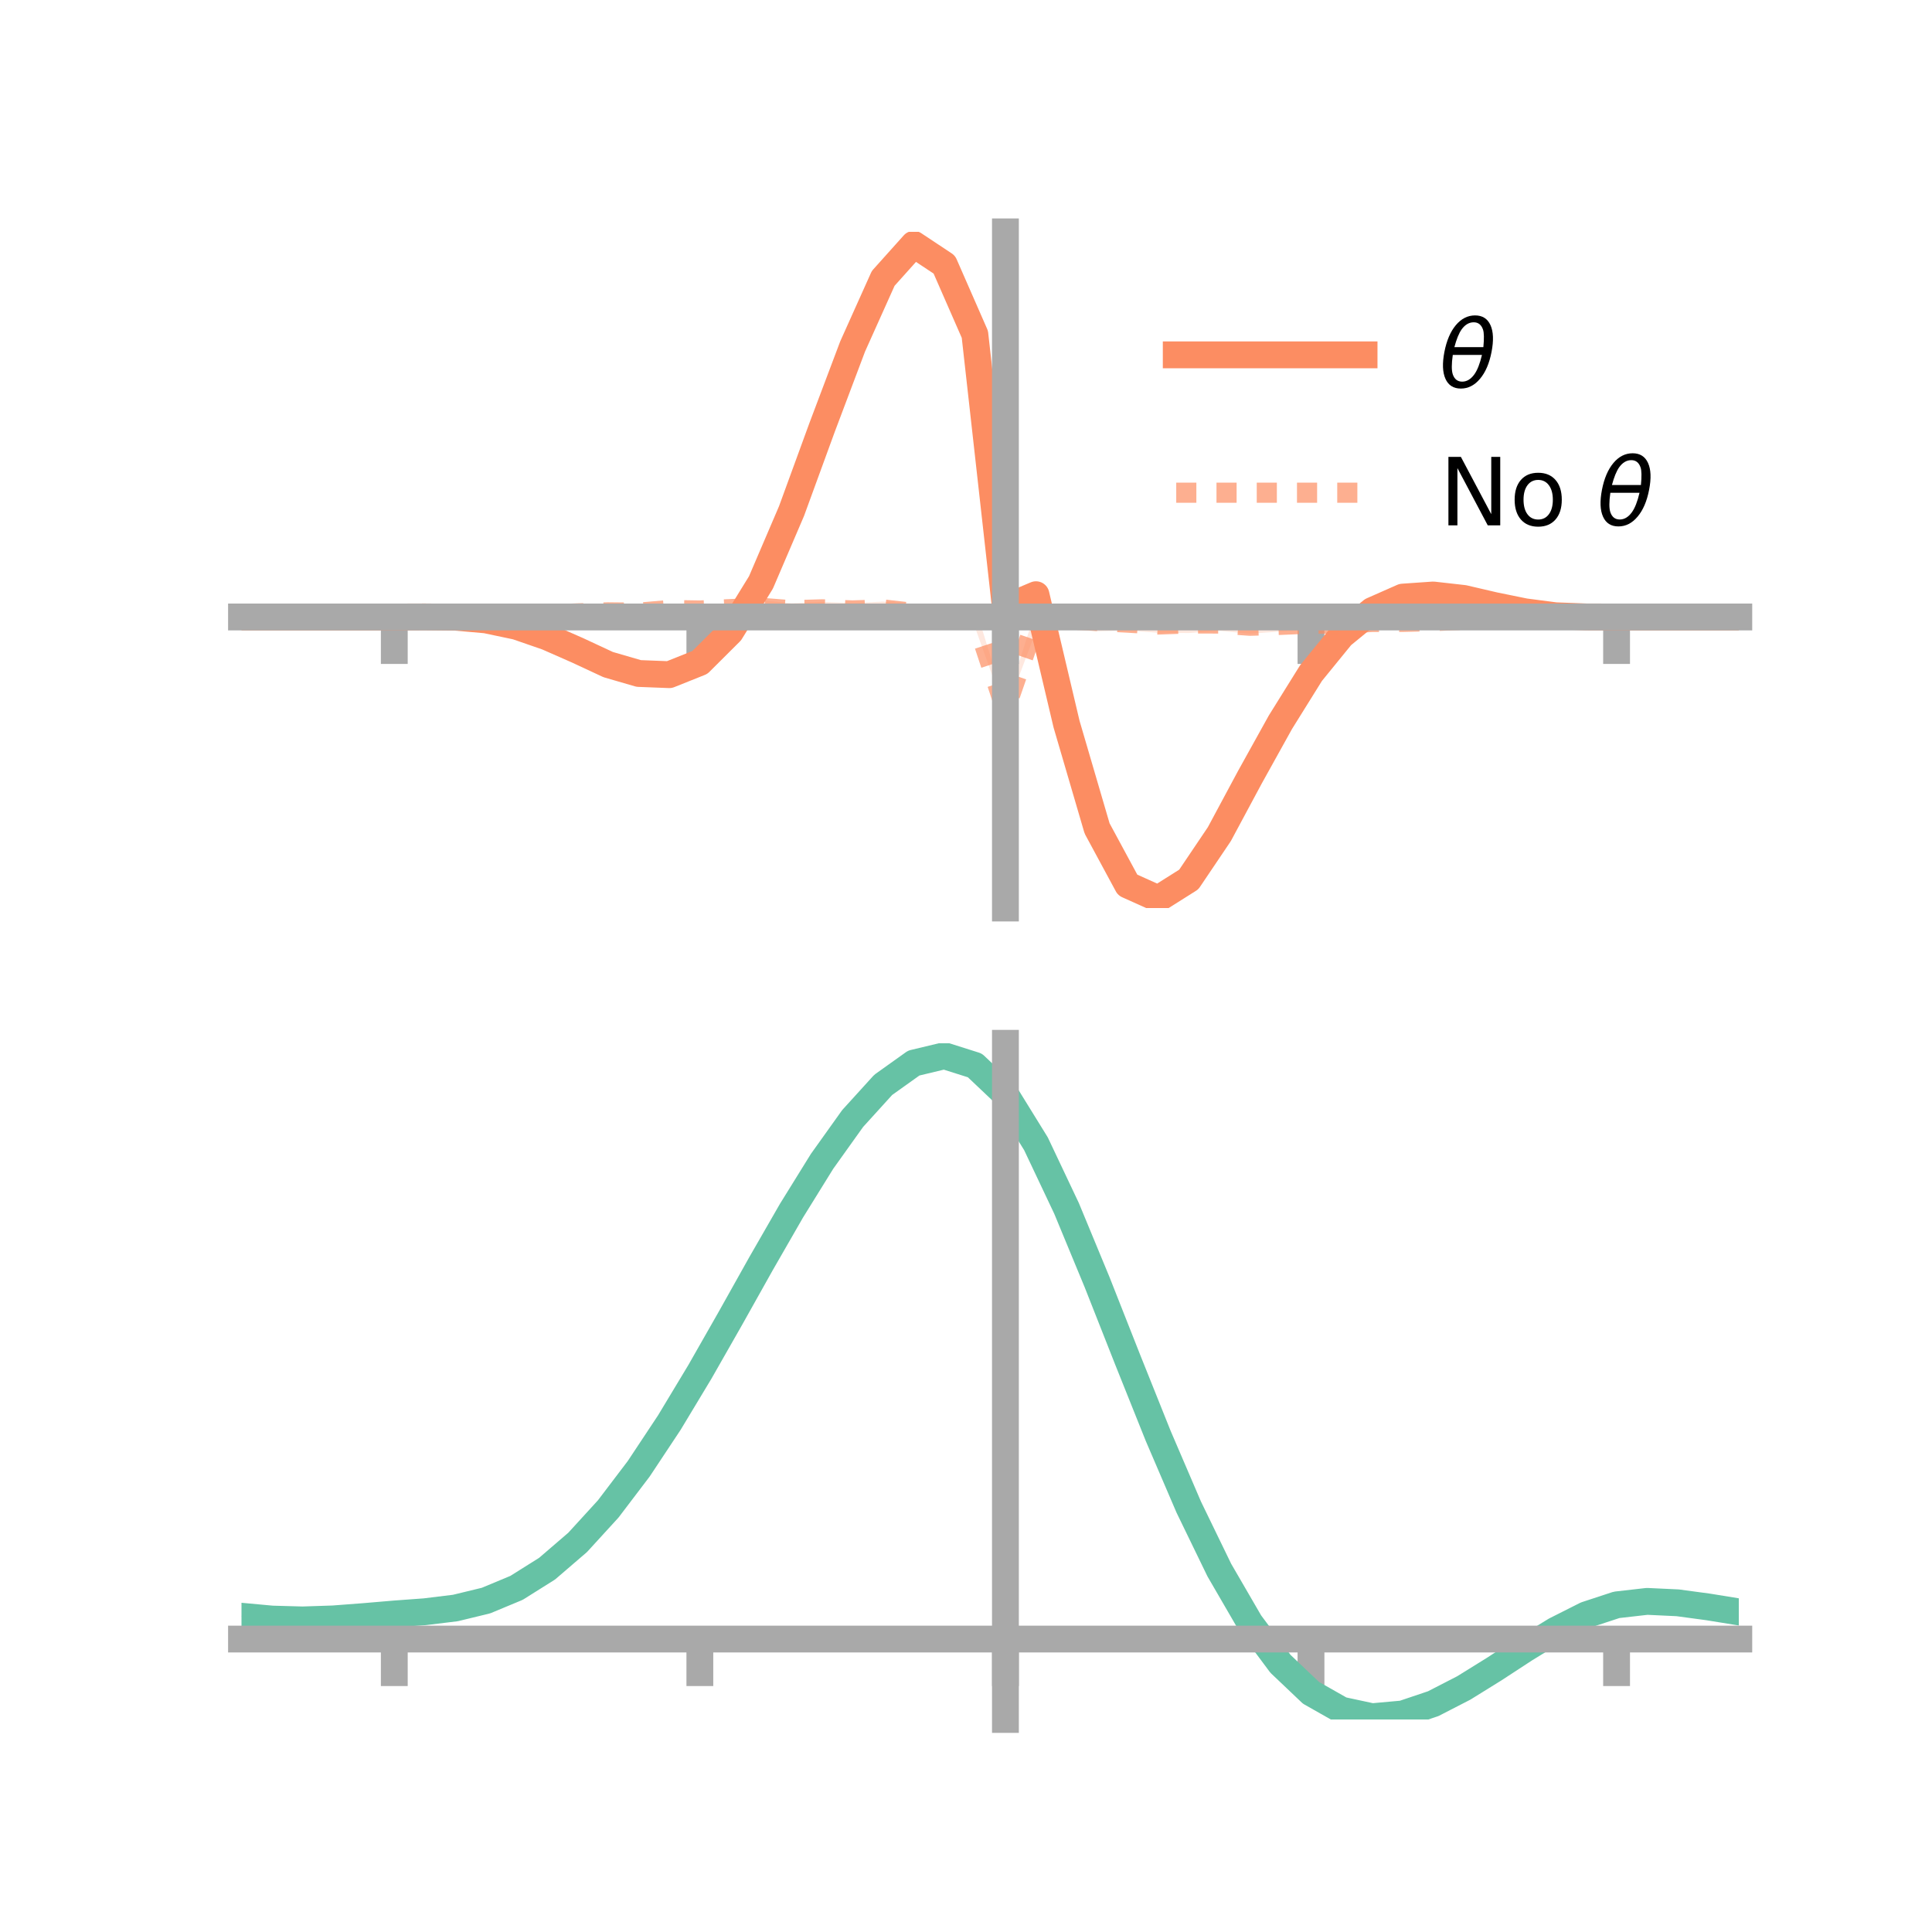 <?xml version="1.0" encoding="utf-8" standalone="no"?>
<!DOCTYPE svg PUBLIC "-//W3C//DTD SVG 1.1//EN"
  "http://www.w3.org/Graphics/SVG/1.1/DTD/svg11.dtd">
<!-- Created with matplotlib (https://matplotlib.org/) -->
<svg height="144pt" version="1.1" viewBox="0 0 144 144" width="144pt" xmlns="http://www.w3.org/2000/svg" xmlns:xlink="http://www.w3.org/1999/xlink">
 <defs>
  <style type="text/css">*{stroke-linecap:butt;stroke-linejoin:round;}</style>
 </defs>
 <g id="figure_1">
  <g id="patch_1">
   <path d="M 0 144 
L 144 144 
L 144 0 
L 0 0 
z
" style="fill:none;"/>
  </g>
  <g id="axes_1">
   <g id="patch_2">
    <path d="M 18 67.68 
L 129.6 67.68 
L 129.6 17.28 
L 18 17.28 
z
" style="fill:none;"/>
   </g>
   <g id="PolyCollection_1">
    <path clip-path="url(#p1d17ce5631)" d="M 18 45.987 
L 18 45.987 
L 20.278 45.987 
L 22.555 45.987 
L 24.833 45.987 
L 27.11 45.987 
L 29.388 45.987 
L 31.665 45.959 
L 33.943 45.931 
L 36.22 46.109 
L 38.498 46.568 
L 40.776 47.336 
L 43.053 48.286 
L 45.331 49.326 
L 47.608 49.983 
L 49.886 49.978 
L 52.163 49.048 
L 54.441 46.79 
L 56.718 42.924 
L 58.996 37.6 
L 61.273 31.205 
L 63.551 25.17 
L 65.829 20.012 
L 68.106 17.28 
L 70.384 18.868 
L 72.661 23.893 
L 74.939 45.021 
L 77.216 43.423 
L 79.494 53.073 
L 81.771 60.893 
L 84.049 65.233 
L 86.327 66.296 
L 88.604 65.022 
L 90.882 61.698 
L 93.159 57.49 
L 95.437 53.439 
L 97.714 49.867 
L 99.992 47.021 
L 102.269 45.273 
L 104.547 44.268 
L 106.824 44.104 
L 109.102 44.439 
L 111.38 44.993 
L 113.657 45.493 
L 115.935 45.816 
L 118.212 45.958 
L 120.49 45.987 
L 122.767 45.987 
L 125.045 45.987 
L 127.322 45.987 
L 129.6 45.987 
L 129.6 45.987 
L 129.6 45.987 
L 127.322 45.987 
L 125.045 45.987 
L 122.767 45.987 
L 120.49 45.987 
L 118.212 46.003 
L 115.935 45.975 
L 113.657 45.704 
L 111.38 45.275 
L 109.102 44.768 
L 106.824 44.589 
L 104.547 44.742 
L 102.269 45.749 
L 99.992 47.726 
L 97.714 50.475 
L 95.437 54.217 
L 93.159 58.373 
L 90.882 62.65 
L 88.604 66.083 
L 86.327 67.68 
L 84.049 66.694 
L 81.771 62.598 
L 79.494 54.868 
L 77.216 45.23 
L 74.939 45.553 
L 72.661 25.947 
L 70.384 20.574 
L 68.106 19.138 
L 65.829 21.486 
L 63.551 26.472 
L 61.273 32.515 
L 58.996 38.587 
L 56.718 43.897 
L 54.441 47.419 
L 52.163 49.702 
L 49.886 50.594 
L 47.608 50.412 
L 45.331 49.744 
L 43.053 48.661 
L 40.776 47.608 
L 38.498 46.8 
L 36.22 46.298 
L 33.943 46.072 
L 31.665 46 
L 29.388 45.987 
L 27.11 45.987 
L 24.833 45.987 
L 22.555 45.987 
L 20.278 45.987 
L 18 45.987 
z
" style="fill:#fc8d62;fill-opacity:0.2;"/>
   </g>
   <g id="PolyCollection_2">
    <path clip-path="url(#p1d17ce5631)" d="M 18 45.987 
L 18 45.987 
L 20.278 45.987 
L 22.555 45.987 
L 24.833 45.987 
L 27.11 45.987 
L 29.388 45.987 
L 31.665 45.963 
L 33.943 45.905 
L 36.22 45.797 
L 38.498 45.71 
L 40.776 45.605 
L 43.053 45.529 
L 45.331 45.395 
L 47.608 45.312 
L 49.886 45.099 
L 52.163 45.041 
L 54.441 44.971 
L 56.718 44.736 
L 58.996 44.964 
L 61.273 44.856 
L 63.551 44.955 
L 65.829 44.838 
L 68.106 45.012 
L 70.384 45.226 
L 72.661 45.154 
L 74.939 52.519 
L 77.216 45.415 
L 79.494 45.565 
L 81.771 45.519 
L 84.049 45.817 
L 86.327 45.931 
L 88.604 45.752 
L 90.882 45.933 
L 93.159 46.044 
L 95.437 46.083 
L 97.714 46.007 
L 99.992 46.106 
L 102.269 45.994 
L 104.547 46.075 
L 106.824 46.098 
L 109.102 45.985 
L 111.38 45.977 
L 113.657 46.012 
L 115.935 45.967 
L 118.212 45.974 
L 120.49 45.987 
L 122.767 45.987 
L 125.045 45.987 
L 127.322 45.987 
L 129.6 45.987 
L 129.6 45.987 
L 129.6 45.987 
L 127.322 45.987 
L 125.045 45.987 
L 122.767 45.987 
L 120.49 45.987 
L 118.212 46.013 
L 115.935 46.076 
L 113.657 46.194 
L 111.38 46.296 
L 109.102 46.409 
L 106.824 46.491 
L 104.547 46.629 
L 102.269 46.716 
L 99.992 46.895 
L 97.714 46.944 
L 95.437 47.067 
L 93.159 47.235 
L 90.882 47.016 
L 88.604 47.182 
L 86.327 47.163 
L 84.049 46.997 
L 81.771 47.055 
L 79.494 46.752 
L 77.216 47.041 
L 74.939 53.091 
L 72.661 46.725 
L 70.384 46.461 
L 68.106 46.353 
L 65.829 46.013 
L 63.551 46.041 
L 61.273 45.975 
L 58.996 46.004 
L 56.718 45.866 
L 54.441 45.828 
L 52.163 45.966 
L 49.886 45.836 
L 47.608 46.018 
L 45.331 45.887 
L 43.053 45.902 
L 40.776 46.011 
L 38.498 46.012 
L 36.22 45.983 
L 33.943 46.013 
L 31.665 45.999 
L 29.388 45.987 
L 27.11 45.987 
L 24.833 45.987 
L 22.555 45.987 
L 20.278 45.987 
L 18 45.987 
z
" style="fill:#fc8d62;fill-opacity:0.2;"/>
   </g>
   <g id="matplotlib.axis_1">
    <g id="xtick_1">
     <g id="line2d_1">
      <defs>
       <path d="M 0 0 
L 0 3.5 
" id="m80e5fafc63" style="stroke:#a9a9a9;stroke-width:2;"/>
      </defs>
      <g>
       <use style="fill:#a9a9a9;stroke:#a9a9a9;stroke-width:2;" x="29.388" xlink:href="#m80e5fafc63" y="45.987"/>
      </g>
     </g>
    </g>
    <g id="xtick_2">
     <g id="line2d_2">
      <g>
       <use style="fill:#a9a9a9;stroke:#a9a9a9;stroke-width:2;" x="52.163" xlink:href="#m80e5fafc63" y="45.987"/>
      </g>
     </g>
    </g>
    <g id="xtick_3">
     <g id="line2d_3">
      <g>
       <use style="fill:#a9a9a9;stroke:#a9a9a9;stroke-width:2;" x="74.939" xlink:href="#m80e5fafc63" y="45.987"/>
      </g>
     </g>
    </g>
    <g id="xtick_4">
     <g id="line2d_4">
      <g>
       <use style="fill:#a9a9a9;stroke:#a9a9a9;stroke-width:2;" x="97.714" xlink:href="#m80e5fafc63" y="45.987"/>
      </g>
     </g>
    </g>
    <g id="xtick_5">
     <g id="line2d_5">
      <g>
       <use style="fill:#a9a9a9;stroke:#a9a9a9;stroke-width:2;" x="120.49" xlink:href="#m80e5fafc63" y="45.987"/>
      </g>
     </g>
    </g>
   </g>
   <g id="matplotlib.axis_2"/>
   <g id="line2d_6">
    <path clip-path="url(#p1d17ce5631)" d="M 18 45.987 
L 20.278 45.987 
L 22.555 45.987 
L 24.833 45.987 
L 27.11 45.987 
L 29.388 45.987 
L 31.665 45.979 
L 33.943 46.002 
L 36.22 46.204 
L 38.498 46.684 
L 40.776 47.472 
L 43.053 48.474 
L 45.331 49.535 
L 47.608 50.197 
L 49.886 50.286 
L 52.163 49.375 
L 54.441 47.105 
L 56.718 43.41 
L 58.996 38.093 
L 61.273 31.86 
L 63.551 25.821 
L 65.829 20.749 
L 68.106 18.209 
L 70.384 19.721 
L 72.661 24.92 
L 74.939 45.287 
L 77.216 44.326 
L 79.494 53.97 
L 81.771 61.746 
L 84.049 65.963 
L 86.327 66.988 
L 88.604 65.553 
L 90.882 62.174 
L 93.159 57.931 
L 95.437 53.828 
L 97.714 50.171 
L 99.992 47.374 
L 102.269 45.511 
L 104.547 44.505 
L 106.824 44.347 
L 109.102 44.604 
L 111.38 45.134 
L 113.657 45.598 
L 115.935 45.896 
L 118.212 45.98 
L 120.49 45.987 
L 122.767 45.987 
L 125.045 45.987 
L 127.322 45.987 
L 129.6 45.987 
" style="fill:none;stroke:#fc8d62;stroke-linecap:square;stroke-width:2;"/>
   </g>
   <g id="line2d_7">
    <path clip-path="url(#p1d17ce5631)" d="M 18 45.987 
L 20.278 45.987 
L 22.555 45.987 
L 24.833 45.987 
L 27.11 45.987 
L 29.388 45.987 
L 31.665 45.981 
L 33.943 45.959 
L 36.22 45.89 
L 38.498 45.861 
L 40.776 45.808 
L 43.053 45.716 
L 45.331 45.641 
L 47.608 45.665 
L 49.886 45.467 
L 52.163 45.503 
L 54.441 45.399 
L 56.718 45.301 
L 58.996 45.484 
L 61.273 45.416 
L 63.551 45.498 
L 65.829 45.426 
L 68.106 45.682 
L 70.384 45.843 
L 72.661 45.94 
L 74.939 52.805 
L 77.216 46.228 
L 79.494 46.158 
L 81.771 46.287 
L 84.049 46.407 
L 86.327 46.547 
L 88.604 46.467 
L 90.882 46.474 
L 93.159 46.64 
L 95.437 46.575 
L 97.714 46.475 
L 99.992 46.501 
L 102.269 46.355 
L 104.547 46.352 
L 106.824 46.294 
L 109.102 46.197 
L 111.38 46.136 
L 113.657 46.103 
L 115.935 46.022 
L 118.212 45.994 
L 120.49 45.987 
L 122.767 45.987 
L 125.045 45.987 
L 127.322 45.987 
L 129.6 45.987 
" style="fill:none;stroke:#fc8d62;stroke-dasharray:1.5,1.5;stroke-dashoffset:0;stroke-opacity:0.7;stroke-width:1.5;"/>
   </g>
   <g id="patch_3">
    <path d="M 74.939 67.68 
L 74.939 17.28 
" style="fill:none;stroke:#a9a9a9;stroke-linecap:square;stroke-linejoin:miter;stroke-width:2;"/>
   </g>
   <g id="patch_4">
    <path d="M 129.6 67.68 
L 129.6 17.28 
" style="fill:none;"/>
   </g>
   <g id="patch_5">
    <path d="M 18 45.987 
L 129.6 45.987 
" style="fill:none;stroke:#a9a9a9;stroke-linecap:square;stroke-linejoin:miter;stroke-width:2;"/>
   </g>
   <g id="patch_6">
    <path d="M 18 17.28 
L 129.6 17.28 
" style="fill:none;"/>
   </g>
   <g id="legend_1">
    <g id="line2d_8">
     <path d="M 87.67 26.449 
L 101.67 26.449 
" style="fill:none;stroke:#fc8d62;stroke-linecap:square;stroke-width:2;"/>
    </g>
    <g id="line2d_9"/>
    <g id="text_1">
     <!-- $\theta$ -->
     <g transform="translate(107.27 28.899)scale(0.07 -0.07)">
      <defs>
       <path d="M 45.516 34.672 
L 14.453 34.672 
Q 12.359 20.062 14.5 13.875 
Q 17.188 6.25 24.469 6.25 
Q 31.781 6.25 37.359 13.922 
Q 42.234 20.656 45.516 34.672 
z
M 47.016 42.969 
Q 48.344 56.844 46.625 61.719 
Q 43.953 69.438 36.766 69.438 
Q 29.297 69.438 23.828 61.812 
Q 19.531 55.672 16.156 42.969 
z
M 38.188 76.766 
Q 49.906 76.766 54.594 66.406 
Q 59.281 56.109 55.719 37.844 
Q 52.203 19.625 43.453 9.281 
Q 34.766 -1.125 23.047 -1.125 
Q 11.281 -1.125 6.641 9.281 
Q 2 19.625 5.516 37.844 
Q 9.078 56.109 17.719 66.406 
Q 26.422 76.766 38.188 76.766 
z
" id="DejaVuSans-Oblique-952"/>
      </defs>
      <use transform="translate(0 0.234)" xlink:href="#DejaVuSans-Oblique-952"/>
     </g>
    </g>
    <g id="line2d_10">
     <path d="M 87.67 36.724 
L 101.67 36.724 
" style="fill:none;stroke:#fc8d62;stroke-dasharray:1.5,1.5;stroke-dashoffset:0;stroke-opacity:0.7;stroke-width:1.5;"/>
    </g>
    <g id="line2d_11"/>
    <g id="text_2">
     <!-- No $\theta$ -->
     <g transform="translate(107.27 39.174)scale(0.07 -0.07)">
      <defs>
       <path d="M 9.812 72.906 
L 23.094 72.906 
L 55.422 11.922 
L 55.422 72.906 
L 64.984 72.906 
L 64.984 0 
L 51.703 0 
L 19.391 60.984 
L 19.391 0 
L 9.812 0 
z
" id="DejaVuSans-78"/>
       <path d="M 30.609 48.391 
Q 23.391 48.391 19.188 42.75 
Q 14.984 37.109 14.984 27.297 
Q 14.984 17.484 19.156 11.844 
Q 23.344 6.203 30.609 6.203 
Q 37.797 6.203 41.984 11.859 
Q 46.188 17.531 46.188 27.297 
Q 46.188 37.016 41.984 42.703 
Q 37.797 48.391 30.609 48.391 
z
M 30.609 56 
Q 42.328 56 49.016 48.375 
Q 55.719 40.766 55.719 27.297 
Q 55.719 13.875 49.016 6.219 
Q 42.328 -1.422 30.609 -1.422 
Q 18.844 -1.422 12.172 6.219 
Q 5.516 13.875 5.516 27.297 
Q 5.516 40.766 12.172 48.375 
Q 18.844 56 30.609 56 
z
" id="DejaVuSans-111"/>
       <path id="DejaVuSans-32"/>
      </defs>
      <use transform="translate(0 0.234)" xlink:href="#DejaVuSans-78"/>
      <use transform="translate(74.805 0.234)" xlink:href="#DejaVuSans-111"/>
      <use transform="translate(135.986 0.234)" xlink:href="#DejaVuSans-32"/>
      <use transform="translate(167.773 0.234)" xlink:href="#DejaVuSans-Oblique-952"/>
     </g>
    </g>
   </g>
  </g>
  <g id="axes_2">
   <g id="patch_7">
    <path d="M 18 128.16 
L 129.6 128.16 
L 129.6 77.76 
L 18 77.76 
z
" style="fill:none;"/>
   </g>
   <g id="PolyCollection_3">
    <path clip-path="url(#pbf5987532f)" d="M 18 120.507 
L 18 120.425 
L 20.278 120.645 
L 22.555 120.71 
L 24.833 120.627 
L 27.11 120.446 
L 29.388 120.244 
L 31.665 120.072 
L 33.943 119.787 
L 36.22 119.23 
L 38.498 118.272 
L 40.776 116.822 
L 43.053 114.828 
L 45.331 112.282 
L 47.608 109.216 
L 49.886 105.697 
L 52.163 101.828 
L 54.441 97.738 
L 56.718 93.582 
L 58.996 89.533 
L 61.273 85.782 
L 63.551 82.527 
L 65.829 79.971 
L 68.106 78.316 
L 70.384 77.76 
L 72.661 78.492 
L 74.939 80.681 
L 77.216 84.416 
L 79.494 89.297 
L 81.771 94.876 
L 84.049 100.734 
L 86.327 106.509 
L 88.604 111.898 
L 90.882 116.667 
L 93.159 120.653 
L 95.437 123.758 
L 97.714 125.949 
L 99.992 127.253 
L 102.269 127.748 
L 104.547 127.548 
L 106.824 126.794 
L 109.102 125.641 
L 111.38 124.251 
L 113.657 122.789 
L 115.935 121.414 
L 118.212 120.279 
L 120.49 119.534 
L 122.767 119.277 
L 125.045 119.389 
L 127.322 119.706 
L 129.6 120.088 
L 129.6 120.195 
L 129.6 120.195 
L 127.322 119.837 
L 125.045 119.539 
L 122.767 119.437 
L 120.49 119.699 
L 118.212 120.452 
L 115.935 121.613 
L 113.657 123.032 
L 111.38 124.544 
L 109.102 125.98 
L 106.824 127.17 
L 104.547 127.947 
L 102.269 128.16 
L 99.992 127.677 
L 97.714 126.398 
L 95.437 124.261 
L 93.159 121.248 
L 90.882 117.387 
L 88.604 112.77 
L 86.327 107.549 
L 84.049 101.948 
L 81.771 96.258 
L 79.494 90.835 
L 77.216 86.087 
L 74.939 82.453 
L 72.661 80.328 
L 70.384 79.618 
L 68.106 80.155 
L 65.829 81.75 
L 63.551 84.209 
L 61.273 87.335 
L 58.996 90.93 
L 56.718 94.805 
L 54.441 98.777 
L 52.163 102.681 
L 49.886 106.372 
L 47.608 109.728 
L 45.331 112.657 
L 43.053 115.097 
L 40.776 117.018 
L 38.498 118.429 
L 36.22 119.368 
L 33.943 119.914 
L 31.665 120.189 
L 29.388 120.351 
L 27.11 120.537 
L 24.833 120.7 
L 22.555 120.769 
L 20.278 120.707 
L 18 120.507 
z
" style="fill:#66c2a5;fill-opacity:0.2;"/>
   </g>
   <g id="matplotlib.axis_3">
    <g id="xtick_6">
     <g id="line2d_12">
      <g>
       <use style="fill:#a9a9a9;stroke:#a9a9a9;stroke-width:2;" x="29.388" xlink:href="#m80e5fafc63" y="122.166"/>
      </g>
     </g>
    </g>
    <g id="xtick_7">
     <g id="line2d_13">
      <g>
       <use style="fill:#a9a9a9;stroke:#a9a9a9;stroke-width:2;" x="52.163" xlink:href="#m80e5fafc63" y="122.166"/>
      </g>
     </g>
    </g>
    <g id="xtick_8">
     <g id="line2d_14">
      <g>
       <use style="fill:#a9a9a9;stroke:#a9a9a9;stroke-width:2;" x="74.939" xlink:href="#m80e5fafc63" y="122.166"/>
      </g>
     </g>
    </g>
    <g id="xtick_9">
     <g id="line2d_15">
      <g>
       <use style="fill:#a9a9a9;stroke:#a9a9a9;stroke-width:2;" x="97.714" xlink:href="#m80e5fafc63" y="122.166"/>
      </g>
     </g>
    </g>
    <g id="xtick_10">
     <g id="line2d_16">
      <g>
       <use style="fill:#a9a9a9;stroke:#a9a9a9;stroke-width:2;" x="120.49" xlink:href="#m80e5fafc63" y="122.166"/>
      </g>
     </g>
    </g>
   </g>
   <g id="matplotlib.axis_4"/>
   <g id="line2d_17">
    <path clip-path="url(#pbf5987532f)" d="M 18 120.466 
L 20.278 120.676 
L 22.555 120.739 
L 24.833 120.664 
L 27.11 120.491 
L 29.388 120.297 
L 31.665 120.13 
L 33.943 119.851 
L 36.22 119.299 
L 38.498 118.351 
L 40.776 116.92 
L 43.053 114.962 
L 45.331 112.47 
L 47.608 109.472 
L 49.886 106.035 
L 52.163 102.255 
L 54.441 98.258 
L 56.718 94.193 
L 58.996 90.232 
L 61.273 86.558 
L 63.551 83.368 
L 65.829 80.86 
L 68.106 79.235 
L 70.384 78.689 
L 72.661 79.41 
L 74.939 81.567 
L 77.216 85.251 
L 79.494 90.066 
L 81.771 95.567 
L 84.049 101.341 
L 86.327 107.029 
L 88.604 112.334 
L 90.882 117.027 
L 93.159 120.95 
L 95.437 124.01 
L 97.714 126.173 
L 99.992 127.465 
L 102.269 127.954 
L 104.547 127.748 
L 106.824 126.982 
L 109.102 125.81 
L 111.38 124.397 
L 113.657 122.91 
L 115.935 121.513 
L 118.212 120.365 
L 120.49 119.617 
L 122.767 119.357 
L 125.045 119.464 
L 127.322 119.772 
L 129.6 120.141 
" style="fill:none;stroke:#66c2a5;stroke-linecap:square;stroke-width:2;"/>
   </g>
   <g id="patch_8">
    <path d="M 74.939 128.16 
L 74.939 77.76 
" style="fill:none;stroke:#a9a9a9;stroke-linecap:square;stroke-linejoin:miter;stroke-width:2;"/>
   </g>
   <g id="patch_9">
    <path d="M 129.6 128.16 
L 129.6 77.76 
" style="fill:none;"/>
   </g>
   <g id="patch_10">
    <path d="M 18 122.166 
L 129.6 122.166 
" style="fill:none;stroke:#a9a9a9;stroke-linecap:square;stroke-linejoin:miter;stroke-width:2;"/>
   </g>
   <g id="patch_11">
    <path d="M 18 77.76 
L 129.6 77.76 
" style="fill:none;"/>
   </g>
  </g>
 </g>
 <defs>
  <clipPath id="p1d17ce5631">
   <rect height="50.4" width="111.6" x="18" y="17.28"/>
  </clipPath>
  <clipPath id="pbf5987532f">
   <rect height="50.4" width="111.6" x="18" y="77.76"/>
  </clipPath>
 </defs>
</svg>
